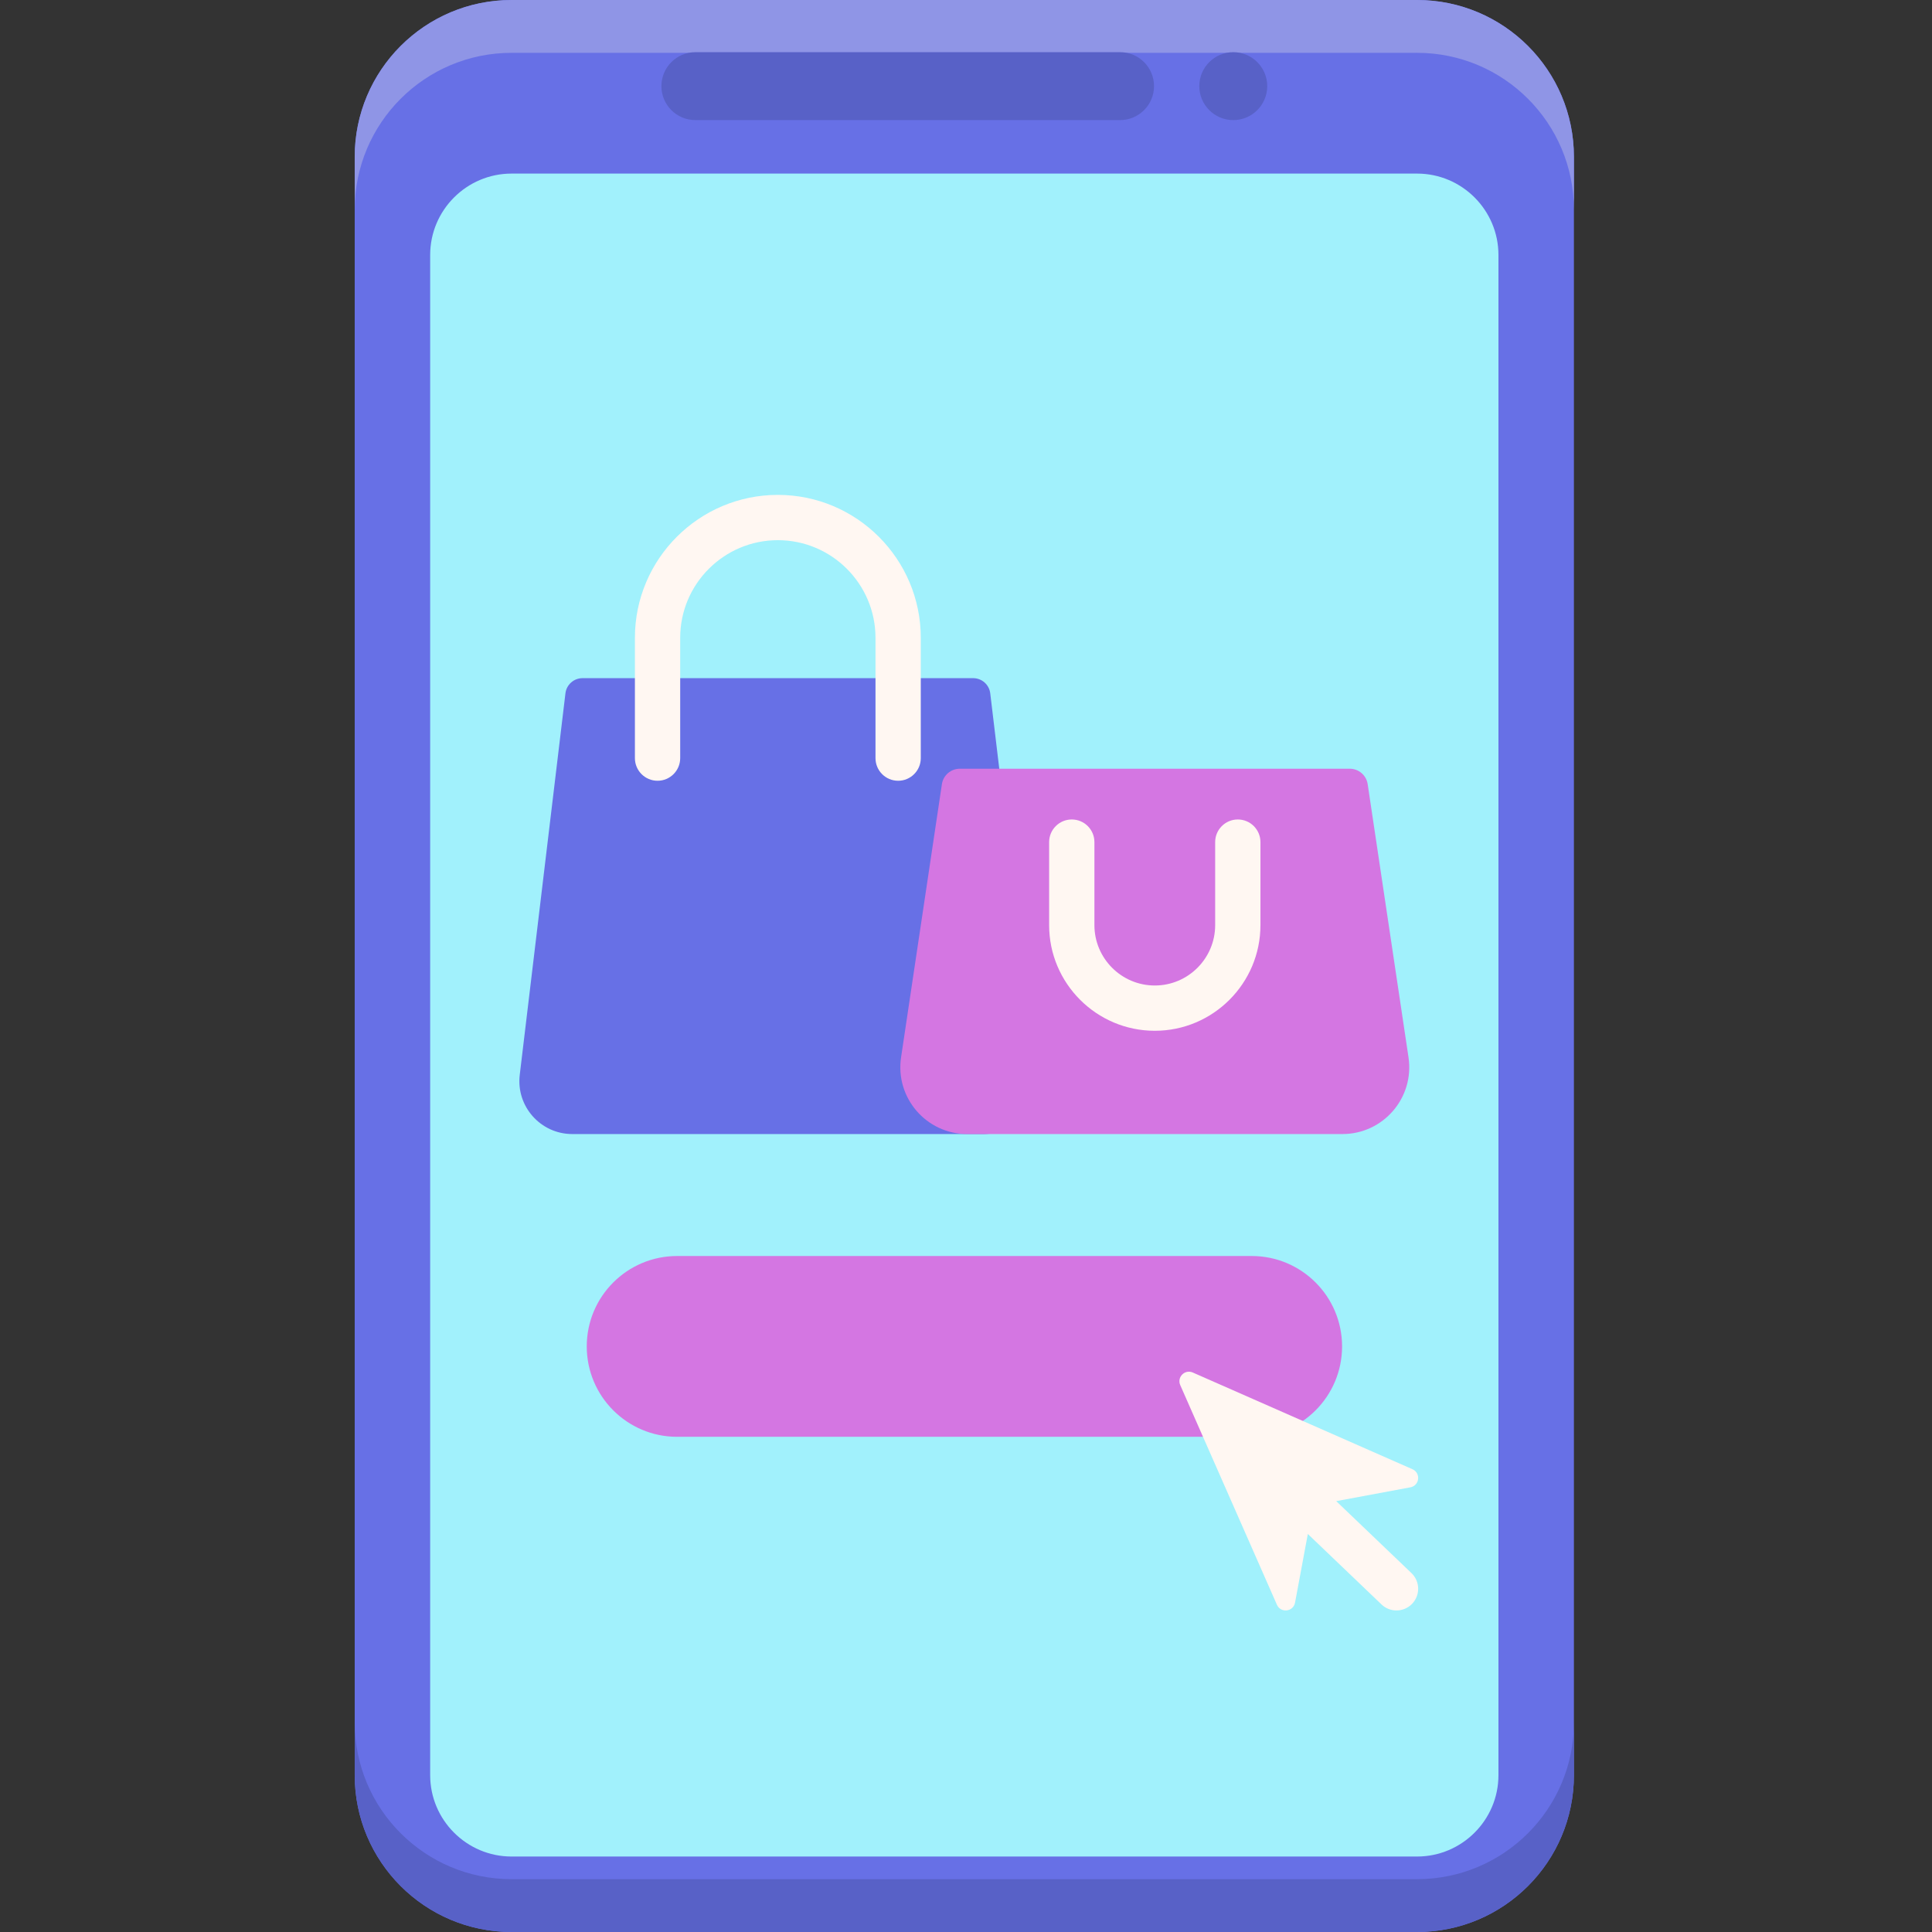 <svg height="512pt" viewBox="-94 0 512 512" width="512pt" xmlns="http://www.w3.org/2000/svg"><rect x="-94" y="0" width="512" height="512" fill="#333333" stroke="none"/><path d="m281.535 512h-239.965c-22.957 0-41.57-18.613-41.57-41.57v-428.859c0-22.957 18.613-41.57 41.57-41.57h239.965c22.957 0 41.57 18.613 41.57 41.57v428.855c.004 22.961-18.609 41.574-41.57 41.574zm0 0" fill="#6770e6"/><path d="m281.535 0h-239.965c-22.957 0-41.57 18.613-41.57 41.57v14c0-22.957 18.613-41.57 41.57-41.57h239.965c22.957 0 41.57 18.613 41.57 41.57v-14c.004-22.957-18.609-41.57-41.57-41.57zm0 0" fill="#8f95e6"/><path d="m41.57 512h239.965c22.957 0 41.57-18.613 41.57-41.57v-14c0 22.957-18.613 41.57-41.57 41.57h-239.965c-22.957 0-41.57-18.613-41.57-41.57v14c0 22.957 18.613 41.57 41.57 41.57zm0 0" fill="#5861c7"/><path d="m41.57 492c-11.891 0-21.57-9.68-21.57-21.57v-402.859c0-11.891 9.68-21.57 21.57-21.57h239.965c11.895 0 21.57 9.68 21.57 21.57v402.859c0 11.891-9.676 21.57-21.57 21.57zm0 0" fill="#a1f1fc"/><path d="m202.828 31.828h-112.547c-4.973 0-9-4.031-9-9s4.027-9 9-9h112.547c4.969 0 9 4.031 9 9s-4.031 9-9 9zm0 0" fill="#5861c7"/><path d="m241.828 22.828c0 4.969-4.031 9-9 9s-9-4.031-9-9 4.031-9 9-9 9 4.031 9 9zm0 0" fill="#5861c7"/><path d="m166.613 300.535h-108.953c-8.402 0-14.922-7.344-13.922-15.688l12.109-101.105c.273-2.293 2.223-4.023 4.531-4.023h103.516c2.312 0 4.258 1.73 4.531 4.023l12.109 101.105c1 8.344-5.52 15.688-13.922 15.688zm0 0" fill="#6770e6"/><path d="m144.016 206.91c-3.316 0-6-2.688-6-6v-31.879c0-14.27-11.609-25.879-25.879-25.879s-25.879 11.609-25.879 25.879v31.879c0 3.312-2.688 6-6 6s-6-2.688-6-6v-31.879c0-20.887 16.992-37.879 37.879-37.879s37.879 16.992 37.879 37.879v31.879c0 3.312-2.688 6-6 6zm0 0" fill="#fff7f2"/><path d="m261.762 300.535h-99.457c-10.82 0-19.109-9.621-17.512-20.324l10.82-72.398c.352-2.352 2.371-4.094 4.75-4.094h103.336c2.379 0 4.402 1.742 4.75 4.094l10.82 72.398c1.602 10.703-6.688 20.324-17.508 20.324zm0 0" fill="#d476e2"/><path d="m212.031 273.168c-15.438 0-28-12.559-28-28v-22c0-3.312 2.688-6 6-6 3.316 0 6 2.688 6 6v22c0 8.82 7.18 16 16 16 8.824 0 16-7.18 16-16v-22c0-3.312 2.688-6 6-6 3.316 0 6 2.688 6 6v22c0 15.441-12.559 28-28 28zm0 0" fill="#fff7f2"/><path d="m237.707 380.77h-152.254c-13.23 0-23.957-10.727-23.957-23.957s10.727-23.957 23.957-23.957h152.258c13.23 0 23.953 10.727 23.953 23.957s-10.723 23.957-23.957 23.957zm0 0" fill="#d476e2"/><path d="m260.113 397.816 19.648-3.66c2.445-.453 2.832-3.797.555-4.797l-58.207-25.625c-2.113-.93-4.262 1.223-3.332 3.332l25.621 58.207c1.004 2.277 4.344 1.891 4.801-.555l3.391-18.199 19.52 18.672c1.113 1.066 2.543 1.594 3.969 1.594 1.516 0 3.027-.594 4.156-1.773 2.191-2.293 2.113-5.93-.18-8.125zm0 0" fill="#fff7f2"/></svg>